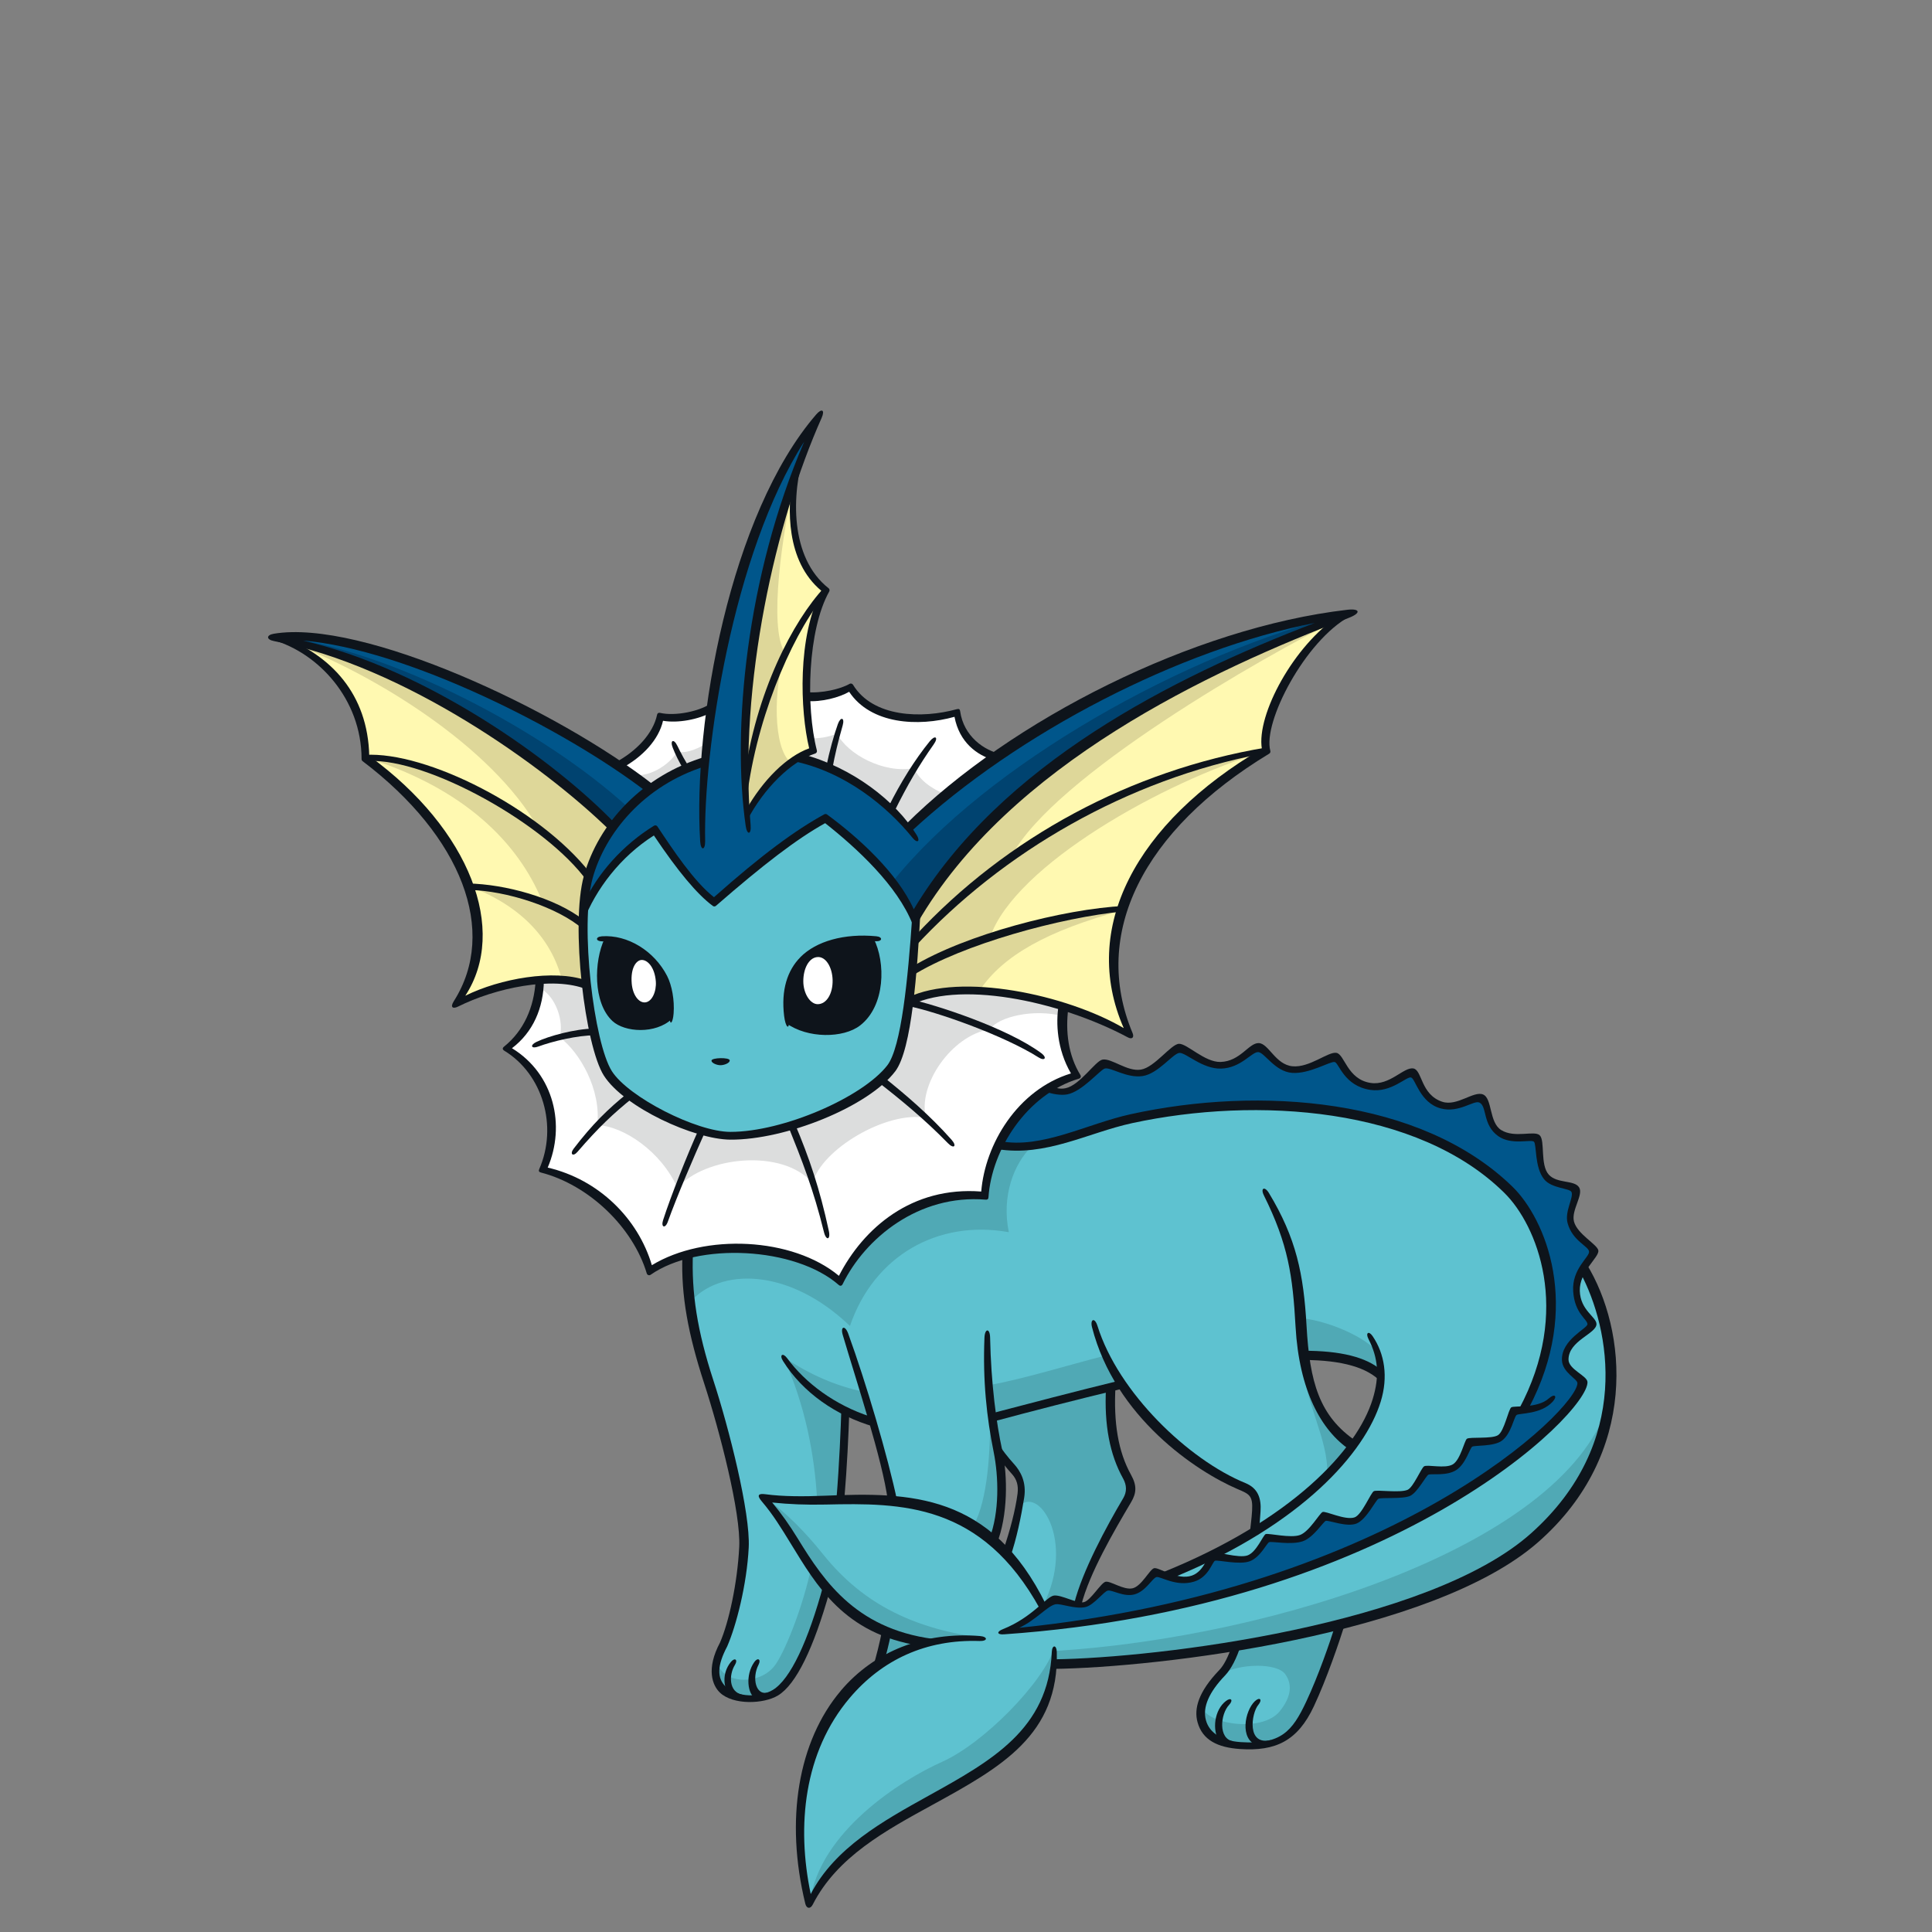 <svg width="800" height="800" viewBox="0 0 800 800" fill="none" xmlns="http://www.w3.org/2000/svg">
<rect x="0" y="0" width="800" height="800" fill="#808080" stroke="none"/>
<g clip-path="url(#clip0_42_71100)">
<path d="M379.685 381.709C373.235 366.598 354.578 346.826 341.696 338.604C329.252 345.273 308.786 360.75 295.575 373.45C285.707 364.606 277.667 354.026 271.016 343.976C262.811 349.037 249.49 359.489 241.268 377.927C241.487 405.921 244.155 428.817 250.605 442.357C257.055 455.916 286.383 469.693 301.495 470.132C327.625 470.899 362.472 452.937 369.708 441.919C374.824 434.134 377.711 404.368 379.703 381.709H379.685Z" fill="#5EC2D0"/>
<path d="M251.153 388.763C262.574 388.488 278.325 400.055 278.325 420.649C269.609 427.136 259.595 425.601 254.479 421.343C249.253 416.994 246.274 404.276 251.153 388.781V388.763Z" fill="#0E141B"/>
<path d="M325.542 421.983C323.624 396.73 338.352 387.684 361.156 388.562C364.646 399.891 364.573 412.463 358.123 420.119C348.036 432.124 328.777 425.071 325.542 421.983Z" fill="#0E141B"/>
<path d="M269.042 326.288C239.568 300.012 154.106 259.976 114.563 263.667C162.694 274.466 217.951 305.658 253.565 342.496C248.906 349.129 242.017 360.184 241.779 376.63C247.663 364.113 259.212 350.847 270.998 343.976C279.604 357.242 288.686 368.042 295.556 373.451C309.316 360.678 326.346 347.302 341.129 339.079C351.636 345.785 369.452 360.404 378.589 379.883C411.169 324.461 487.002 277.244 558.887 254.11C510.154 260.195 438.889 284.571 376.158 342.423C366.327 331.149 346.319 315.617 329.873 313.789C323.167 318.577 314.487 327.257 309.243 337.087C302.628 291.405 324.08 195.929 339.612 171.955C308.329 207.13 293.017 285.247 291.646 315.617C285.945 316.987 275.456 321.884 269.042 326.288Z" fill="#00568B"/>
<path d="M256.196 317.298C259.559 319.216 265.095 323.255 269.042 326.288C274.597 322.579 282.747 317.937 291.646 315.617C292.688 308.49 293.492 300.012 294.606 293.287C288.996 296.649 281.322 298.404 273.629 296.649C272.35 304.013 263.707 312.821 256.178 317.298H256.196Z" fill="white"/>
<path d="M333.984 288.171C333.984 294.42 334.788 302.423 336.872 310.427C335.117 311.231 332.87 312.346 330.951 313.46C343.121 316.183 365.03 328.481 376.158 342.423C383.285 335.552 403.147 319.874 412.266 313.15C404.902 311.56 397.538 303.867 396.259 295.224C382.17 298.751 362.015 298.897 352.075 284.662C346.629 287.695 339.74 289.614 333.984 288.189V288.171Z" fill="white"/>
<path d="M242.711 407.585C237.083 405.667 231.181 404.844 223.634 405.795C223.506 413.195 221.716 423.483 209.783 433.917C223.781 443.93 234.196 461.765 224.603 484.259C250.167 491.878 264.694 509.292 268.641 525.957C290.458 511.284 330.787 515.121 347.945 530.489C356.862 510.462 381.421 491.659 407.624 494.948C408.447 474.775 424.764 450.088 445.632 445.429C440.972 438.704 438.506 426.224 440.004 416.338C427.249 412.08 392.951 404.68 376.067 415.37C375.245 425.657 372.906 437.626 369.068 442.267C358.397 455.131 329.087 469.22 303.085 470.261C282.363 471.084 255.21 451.459 251.099 443.236C246.987 435.013 243.552 420.322 242.73 407.567L242.711 407.585Z" fill="white"/>
<path d="M328.886 197.518C327.223 213.27 327.589 234.21 342.408 244.023C335.373 255.334 330.403 283.967 336.871 310.408C328.502 313.515 319.037 320.806 309.243 337.069C306.849 298.494 309.243 254.566 328.886 197.5V197.518Z" fill="#FFF9B1"/>
<path d="M378.589 379.883C416.048 317.444 497.363 274.813 555.233 255.938C539.39 266.901 522.031 293.086 524.48 310.756C470.483 343.355 449.889 386.991 467.833 427.703C445.595 415.223 395.454 401.902 376.067 415.405C377.986 403.637 379.21 386.899 378.589 379.883Z" fill="#FFF9B1"/>
<path d="M253.456 341.856C217.111 307.174 157.322 270.354 118.583 265.566C136.034 272.51 149.428 288.28 151.109 313.862C185.298 339.206 212.086 380.339 189.373 415.021C205.873 407.364 225.535 402.284 242.729 407.565C241.268 390.626 237.686 364.076 253.474 341.838L253.456 341.856Z" fill="#FFF9B1"/>
<path d="M413.49 474.007C417.967 465.692 423.083 457.378 434.431 450.361C436.02 451.312 439.492 452.189 441.941 451.805C446.893 451.001 454.257 440.933 456.961 440.457C459.684 439.982 466.993 445.373 472.932 444.258C478.87 443.144 484.9 434.318 488.153 434.135C491.405 433.952 498.642 441.188 505.329 441.097C512.017 441.006 518.614 433.569 521.117 433.77C523.621 433.952 528.079 441.188 534.584 442.778C541.071 444.35 550.171 436.931 552.876 437.771C555.562 438.612 557.06 446.506 565.685 449.466C574.31 452.426 581.272 443.436 584.798 444.459C588.325 445.483 587.375 452.737 596.31 457.269C602.523 460.43 610.6 453.376 613.304 454.674C615.99 455.971 616.557 464.596 619.718 468.232C623.994 473.148 634.574 470.188 636.328 471.668C638.082 473.148 636.328 481.882 639.946 486.98C642.632 490.763 650.617 490.233 652.207 492.919C653.779 495.605 648.955 501.27 650.453 506.752C651.933 512.234 659.078 514.737 659.644 517.989C660.192 521.242 652.682 525.792 652.774 533.96C652.865 542.128 658.804 545.563 658.804 548.542C658.804 551.52 648.37 554.937 648.224 562.831C648.132 567.655 655.003 570.524 654.82 572.571C654.564 575.421 652.701 580.154 643.327 588.943C596.694 632.689 518.431 667.096 416.395 675.63C425.221 672.122 432.384 663.15 436.185 662.528C439.985 661.925 444.371 665.086 449.122 664.209C452.813 663.533 454.019 657.777 458.258 657.046C461.84 656.443 465.951 659.513 469.149 658.837C472.347 658.161 474.978 652.332 478.505 651.418C482.031 650.505 487.861 655.639 493.47 653.702C499.08 651.765 499.354 645.809 502.15 644.676C506.937 642.739 512.693 646.613 516.878 645.242C521.446 643.762 521.556 638.499 524.754 637.019C527.951 635.539 534 638.847 539.025 636.91C544.05 634.973 544.616 629.034 548.508 628.011C552.4 626.987 557.426 630.971 561.409 629.381C565.393 627.791 566.087 621.049 569.851 618.984C573.615 616.919 580.596 619.788 583.446 618.07C586.297 616.353 587.101 610.999 590.646 609.043C594.191 607.088 598.978 609.391 602.176 607.326C605.374 605.261 605.94 599.341 608.791 597.385C611.641 595.43 618.037 597.276 621.015 595.101C623.994 592.927 625.492 585.946 626.607 584.247C627.301 583.224 629.805 583.681 631.065 583.571C647.968 551.593 644.459 514.298 626.04 494.491C590.554 456.337 515.453 448.881 451.991 467.995C440.113 471.576 425.239 476.821 413.49 474.043V474.007Z" fill="#00568B"/>
<path d="M655.515 525.299C653.687 528.04 652.755 531.439 652.993 535.111C653.45 541.726 658.932 545.143 658.932 547.902C658.932 551.776 647.602 554.535 648.187 563.434C648.406 566.851 655.423 570.981 655.277 573.028C655.058 575.988 650.855 582.548 641.572 590.844C589.348 637.513 509.24 668.266 415.445 675.575C421.384 673.529 428.455 668.504 431.891 665.525C418.789 632.981 386.592 619.112 352.403 620.994C335.739 621.908 323.386 620.994 316.552 619.861C321.815 626.933 327.644 636.508 332.541 644.073C340.544 656.407 356.076 676.507 383.705 680.162C344.948 687.727 320.883 740.408 335.062 788.191C342.043 775.364 353.116 764.473 369.562 754.386C385.551 744.574 434.211 727.215 436.477 688.841C494.494 688.841 583.885 669.801 617.69 649.098C666.679 619.094 680.731 566.87 655.533 525.299H655.515Z" fill="#5EC2D0"/>
<path d="M511.615 681.076C510.245 685.644 507.833 690.998 503.173 695.914C494.951 704.593 494.037 720.125 509.112 722.172C524.352 724.255 535.133 722.72 541.784 706.877C545.895 697.065 551.377 683.36 555.032 672.396C540.633 676.27 523.749 679.706 511.634 681.076H511.615Z" fill="#5EC2D0"/>
<path d="M347.945 530.506C363.586 500.758 385.989 495.386 407.624 494.966C408.702 486.56 410.658 480.749 413.398 473.678C427.798 476.875 441.721 471.394 457.253 466.369C498.148 453.139 559.362 453.523 603.894 476.875C646.141 499.041 650.782 544.12 631.084 583.553C629.494 583.699 627.301 583.863 626.607 584.576C625.273 585.91 624.505 592.141 621.034 595.101C618.494 597.257 612.062 595.174 608.334 597.513C605.666 599.176 606.123 604.969 602.194 607.326C598.266 609.683 594.355 607.289 590.975 608.696C587.594 610.085 586.315 616.608 583.464 618.052C580.614 619.496 573.159 617.54 569.869 618.966C566.58 620.391 565.118 628.139 561.153 629.527C557.188 630.916 551.14 627.188 548.508 627.974C545.877 628.76 543.337 635.229 539.025 636.873C534.712 638.536 527.842 635.685 524.754 636.983C521.665 638.28 520.861 643.707 516.878 645.206C512.346 646.905 507.011 643.013 502.589 644.986C499.72 646.265 497.929 652.094 493.744 653.721C491.479 654.598 487.806 654.305 483.384 652.094C496.193 647.197 511.451 638.244 520.094 633.328C520.094 633.328 520.459 627.974 520.496 624.119C520.551 617.029 517.262 616.992 511.67 614.452C494.786 606.832 475.088 588.797 465.275 573.009C452.941 576.207 425.988 582.603 410.676 586.714C411.133 591.739 412.284 596.764 414.111 606.12C416.267 617.157 413.892 630.094 410.913 637.86C400.406 626.677 378.241 620.957 369.342 621.414C367.972 612.278 363.404 596.07 361.12 588.304C356.771 587.171 352.44 585.344 349.937 583.973C349.48 592.872 349.023 612.515 348.109 621.433L342.408 657.448C339.813 668.102 334.642 681.514 329.836 689.956C325.031 698.398 319.786 704.337 307.215 703.423C295.538 702.583 294.095 691.875 298.992 681.733C304.236 670.879 306.995 655.018 307.671 640.4C308.347 625.781 302.189 598.829 296.013 579.88C289.837 560.931 282.528 539.917 285.049 519.122C307.671 512.727 335.994 519.579 347.963 530.488L347.945 530.506ZM539.975 561.041C541.821 574.471 547.851 589.29 560.112 598.08C565.904 590.442 571.916 580.026 571.916 569.611C564.972 563.818 555.014 560.821 539.975 561.041Z" fill="#5EC2D0"/>
<path d="M432.348 665.233C433.718 663.862 434.942 662.803 436.916 662.492C438.889 662.181 443.622 664.173 446.18 664.082C448.738 652.113 462.863 627.572 466.207 622.091C469.551 616.59 467.578 612.479 465.421 608.934C459.793 599.725 459.739 582.639 459.921 574.197C447.953 576.938 420.47 584.211 410.694 586.897C411.48 591.392 411.937 596.253 413.307 600.364C415.134 603.562 421.146 608.094 422.864 614.489C424.088 619.076 419.958 634.005 416.669 643.086C421.311 648.495 427.505 657.211 432.329 665.233H432.348Z" fill="#5EC2D0"/>
<path d="M338.333 396.31C334.825 396.693 332.632 401.207 332.632 406.287C332.632 411.367 335.465 415.807 338.589 415.807C342.226 415.807 344.893 411.513 344.766 405.812C344.638 400.494 341.915 395.908 338.352 396.31H338.333Z" fill="white"/>
<path d="M265.699 397.499C263.597 397.535 261.002 400.587 261.587 407.293C262.007 411.989 264.438 415.205 267.033 415.077C270.011 414.931 271.875 410.491 271.564 406.379C271.126 400.696 268.257 397.444 265.699 397.499Z" fill="white"/>
<path d="M571.021 561.424C569.23 555.796 552.346 547.226 538.641 545.764C538.732 548.066 539.134 558.153 539.683 561.625C547.193 560.345 563.675 562.538 571.752 569.683C571.934 566.741 571.77 563.799 571.039 561.424H571.021Z" fill="#50A9B5"/>
<path d="M457.802 561.277C440.223 565.846 424.125 570.889 409.397 573.612L410.694 586.896C428.273 581.944 452.283 576.462 465.294 573.337C463.101 570.414 459.099 563.726 457.802 561.277Z" fill="#50A9B5"/>
<path d="M324.3 561.826C335.958 569.684 346.574 573.886 357.301 576.262C358.306 578.838 359.768 583.955 360.864 588.176C351.344 586.531 328.959 572.114 324.3 561.826Z" fill="#50A9B5"/>
<path d="M335.866 649.115C332.979 663.313 325.871 682.335 321.175 689.169C314.706 698.58 297.731 697.21 297.073 687.525C293.309 693.427 299.485 703.642 310.504 703.642C321.522 703.642 326.712 696.57 330.914 688.055C335.501 678.809 339.612 667.388 342.573 657.557L335.848 649.115H335.866Z" fill="#50A9B5"/>
<path d="M324.3 561.826C333.674 582.182 337.365 603.47 338.333 620.866L347.616 620.775C348.749 611.638 350.138 596.563 350.138 584.01C341.696 580.136 331.828 573.009 324.318 561.826H324.3Z" fill="#50A9B5"/>
<path d="M409.89 583.225C410.274 601.479 408.903 621.104 403.22 631.502C406.546 633.457 409.305 635.43 411.845 638.372C415.189 627.774 415.975 612.863 414.202 605.408C412.668 598.921 410.859 589.51 409.89 583.225Z" fill="#50A9B5"/>
<path d="M367.296 675.666L364.555 688.822C369.068 686.082 376.524 681.751 384.765 680.179C378.881 679.595 371.809 677.822 367.296 675.666Z" fill="#50A9B5"/>
<path d="M538.879 560.602C540.03 581.305 550.135 595.357 549.587 610.688C552.931 607.545 557.316 602.099 559.838 598.536C552.711 591.83 542.241 578.838 538.879 560.602Z" fill="#50A9B5"/>
<path d="M505.604 693.264C513.223 688.696 528.719 688.531 532.136 693.173C534.95 697.01 535.096 702.199 529.907 708.595C522.561 717.658 499.354 713.894 497.691 706.676C495.864 714.899 501.657 722.537 515.654 722.811C530.875 723.122 537.618 716.726 541.839 706.969C545.804 697.832 552.2 681.697 555.543 672.25C543.977 675.302 520.514 680.162 511.085 681.386C510.775 684.438 508.655 689.299 505.604 693.264Z" fill="#50A9B5"/>
<path d="M316.314 619.86C325.305 625.945 333.747 634.771 340.837 643.615C357.885 664.939 379.52 674.679 407.679 678.333C400.224 677.877 392.75 678.023 386.355 679.85C363.733 677.694 346.483 667.351 332.303 643.907C328.886 638.261 321.486 626.402 316.314 619.842V619.86Z" fill="#50A9B5"/>
<path d="M436.77 681.988C431.891 696.917 407.222 721.878 390.174 729.498C373.125 737.118 339.32 758.424 335.355 787.661C342.664 772.732 362.819 756.706 375.555 750.512C399.31 738.945 437.683 721.586 436.77 681.988Z" fill="#50A9B5"/>
<path d="M436.916 683.616C528.006 677.988 650.362 639.176 666.624 579.168C664.286 601.315 653.249 624.814 626.515 643.324C574.127 679.559 476.988 686.576 436.477 689.006L436.934 683.616H436.916Z" fill="#50A9B5"/>
<path d="M285.433 539.589C297.585 524.843 326.511 524.66 351.947 549.054C361.851 520.019 388.328 504.925 417.729 510.224C414.605 494.985 420.013 481.901 426.866 475.049C424.015 474.903 415.902 474.373 413.855 473.916C410.895 480.768 408.83 487.621 407.917 494.93C390.557 493.559 362.929 500.412 347.835 530.562C334.825 518.228 304.2 512.983 284.574 519.379C283.88 525.537 284.501 531.275 285.452 539.607L285.433 539.589Z" fill="#50A9B5"/>
<path d="M114.855 263.539C161.451 268.783 225.626 302.643 260.326 334.566C258.06 336.631 255.776 339.591 253.949 342.569C219.705 308.308 160.318 271.762 114.855 263.539Z" fill="#004370"/>
<path d="M369.543 365.21C408.245 316.677 491.351 270.044 556.695 254.184C500.542 277.664 420.616 310.336 378.735 379.81C376.524 375.059 373.655 370.929 369.543 365.21Z" fill="#004370"/>
<path d="M329.106 197.995C324.081 220.142 318.05 259.849 325.031 270.209C320.207 285.467 320.097 309.478 327.278 315.618C321.34 320.405 313.811 328.792 309.59 336.613C304.51 293.471 317.484 226.738 329.106 197.977V197.995Z" fill="#DED799"/>
<path d="M121.361 266.535C154.27 279.107 203.443 308.526 223.05 343.227C228.33 346.662 235.914 352.856 243.68 362.907C245.964 355.378 248.942 348.288 253.273 342.587C232.478 317.005 165.764 273.881 121.361 266.553V266.535Z" fill="#DED799"/>
<path d="M151.858 313.789C192.515 326.58 214.662 349.147 224.493 373.14C229.737 375.186 237.522 378.896 241.633 383.007C241.176 378.219 241.852 368.845 243.68 362.907C228.842 342.807 181.552 312.656 151.858 313.807V313.789Z" fill="#DED799"/>
<path d="M194.654 367.092C216.508 375.461 228.458 389.33 232.716 405.776C234.543 405.849 239.806 406.543 242.072 407.457C241.852 398.558 240.939 389.421 241.377 382.331C230.194 374.565 212.524 367.64 194.635 367.11L194.654 367.092Z" fill="#DED799"/>
<path d="M554.776 256.23C523.42 271.635 436.148 321.483 418.789 354.594C409.397 361.683 389.15 377.727 378.369 390.536L379.466 379.189C418.643 313.79 504.982 272.219 554.776 256.23Z" fill="#DED799"/>
<path d="M523.255 311.287C481.922 323.621 420.233 358.194 409.963 388.106C398.744 391.56 385.752 397.389 378.205 401.738L379.118 388.947C411.553 352.401 474.594 317.226 523.255 311.287Z" fill="#DED799"/>
<path d="M465.019 376.887C433.718 385.292 415.134 395.799 405.614 410.18C398.762 409.266 384.6 410.18 376.377 414.967L377.748 402.414C403.787 386.425 441.959 378.294 465.019 376.887Z" fill="#DED799"/>
<path d="M261.642 320.641C268.147 322.395 277.192 316.877 280.39 311.249C284.117 312.254 290.275 309.604 293.163 307.174L291.938 315.305C284.172 317.133 275.346 322.011 269.243 326.415L261.624 320.623L261.642 320.641Z" fill="#DCDDDD"/>
<path d="M335.355 305.568C338.242 306.024 343.121 305.257 346.629 303.74C350.741 312.274 366.127 320.496 378.461 318.048C380.745 323.073 385.697 326.581 391.398 328.865C386.684 332.831 380.891 338.148 376.012 342.881C367.186 331.314 345.405 315.015 329.416 313.955C331.39 313.187 334.441 311.817 336.579 310.903L335.355 305.568Z" fill="#DCDDDD"/>
<path d="M224.182 409.558C230.139 412.92 233.629 422.97 231.729 429.512C240.116 435.707 248.997 451.293 247.316 465.893C258.042 466.222 273.812 476.784 280.5 491.878C291.737 478.977 323.916 475.286 336.488 489.868C340.014 475.962 367.168 459.863 383.431 462.878C379.904 449.631 393.664 428.854 409.908 426.168C413.618 420.924 428.09 417.653 439.967 420.705L440.113 416.904C423.357 410.654 388.803 405.026 376.158 415.533C374.934 424.359 373.107 437.771 369.16 442.486C356.478 457.598 318.854 471.503 303.231 470.663C283.441 469.603 258.426 455.533 251.299 443.564C247.955 437.936 243.387 420.266 242.93 407.475C237.759 405.794 231.199 404.88 223.598 406.104L224.201 409.595L224.182 409.558Z" fill="#DCDDDD"/>
<path d="M432.037 664.666C433.846 663.333 436.861 661.871 436.861 661.871C436.861 661.871 444.207 664.246 446.271 664.411C451.37 647.362 464.289 625.234 466.189 622.091C469.533 616.59 467.559 612.479 465.403 608.934C459.775 599.725 459.72 582.639 459.903 574.197C447.934 576.938 420.452 584.211 410.676 586.897C411.462 591.392 411.918 596.253 413.289 600.364C414.568 602.593 421.53 608.24 422.59 612.461C423.65 616.664 422.389 620.775 421.841 623.973C429.734 614.562 445.504 637.714 432.019 664.666H432.037Z" fill="#50A9B5"/>
<path d="M294.606 439.196C294.606 437.917 301.988 437.771 302.153 439.032C302.317 440.147 299.924 441.079 298.334 441.079C296.744 441.079 294.606 440.147 294.606 439.196Z" fill="#0E141B"/>
<path d="M249.143 387.721C246.512 387.904 246.585 389.75 249.216 389.786C259.084 389.914 269.207 396.109 274.122 405.702C276.151 409.667 277.211 416.045 277.32 421.545C277.393 424.87 278.636 423.518 278.928 419.644C279.348 414.126 278.216 407.986 276.242 404.131C270.961 393.843 259.961 386.917 249.143 387.703V387.721Z" fill="#0E141B"/>
<path d="M250.331 388.709C245.909 398.009 245.507 415.223 253.584 422.769C258.682 427.52 271.455 428.269 278.215 421.929L278.106 419.243C272.058 425.346 260.235 424.962 255.63 420.503C248.175 413.304 248.997 397.242 252.579 388.617L250.313 388.69L250.331 388.709Z" fill="#0E141B"/>
<path d="M331.445 396.328C325.999 401.829 323.404 409.942 324.684 420.65C325.25 425.346 326.803 426.716 326.694 422.916C326.346 410.819 328.174 403.747 333.546 398.32C339.667 392.144 349.882 389.239 362.691 389.75C365.45 389.86 365.597 387.941 362.837 387.685C349.571 386.424 337.986 389.714 331.426 396.328H331.445Z" fill="#0E141B"/>
<path d="M325.652 423.738C334.368 430.043 349.261 430.024 356.223 424.561C366.62 416.429 366.803 398.522 361.741 388.6H359.53C363.989 399.527 362.947 415.022 354.176 421.893C349.206 425.785 339.009 428.38 325.469 421.308L325.652 423.72V423.738Z" fill="#0E141B"/>
<path d="M292.267 313.296C265.991 321.043 247.754 340.997 241.779 362.651C236.151 383.025 242.254 433.202 250.057 445.391C258.481 458.565 287.516 471.795 302.391 471.905C325.232 472.069 359.548 458.291 370.713 443.6C377.602 434.536 379.813 401.956 381.128 377.635L377.748 379.279C375.994 405.19 373.216 433.696 367.387 441.169C357.081 454.417 324.263 468.688 302.464 468.688C288.393 468.688 260.235 454.289 253.383 443.581C245.945 431.978 240.007 383.171 245.397 363.637C250.514 345.09 266.503 325.319 291.92 317.334L292.286 313.277L292.267 313.296Z" fill="#0E141B"/>
<path d="M328.247 315.106C349.882 319.492 367.369 333.946 377.858 346.919C379.794 349.331 381.22 348.436 379.593 345.786C370.932 331.68 352.915 317.829 332.559 312.365L328.247 315.088V315.106Z" fill="#0E141B"/>
<path d="M379.959 382.094C417.948 316.55 501.127 277.683 558.449 255.865C563.638 253.892 563.328 251.863 557.828 252.503C494.238 259.885 418.643 298.021 375.007 341.419L377.291 344.306C421.621 303.21 488.537 268.857 544.415 257.948C485.595 280.442 414.513 316.257 378.369 376.521C371.59 361.483 355.601 346.901 342.481 337.271C342.152 337.033 341.714 336.979 341.348 337.18C329.526 343.648 315.657 353.753 295.648 371.514C287.352 365.064 278.453 351.597 272.222 342.223C271.911 341.766 271.29 341.62 270.815 341.912C257.933 349.843 247.261 361.812 241.651 374.219L241.542 381.619C246.658 368.189 256.982 354.667 270.76 345.951C280.774 360.88 288.668 370.308 295.173 375.133C295.556 375.425 296.105 375.407 296.47 375.078C316.077 358.011 329.964 347.358 341.677 340.853C354.962 351.323 371.627 366.782 377.876 382.679L379.996 382.076L379.959 382.094Z" fill="#0E141B"/>
<path d="M337.968 171.626C302.391 212.831 286.859 298.714 289.928 348.416C290.166 352.253 291.993 352.235 291.993 348.398C291.171 311.413 303.231 229.24 332.998 182.9C308.896 239.016 303.067 302.332 308.768 341.948C309.334 345.949 311.162 345.675 310.814 341.655C305.808 283.036 321.248 215.627 340.197 173.087C341.677 169.762 340.325 168.903 337.95 171.644L337.968 171.626Z" fill="#0E141B"/>
<path d="M309.298 339.866C316.296 326.326 327.735 315.216 337.566 312.018C338.096 311.854 338.388 311.305 338.26 310.775C333.564 292.466 334.459 260.781 343.377 244.902C343.614 244.463 343.504 243.897 343.121 243.586C326.986 230.886 327.644 204.756 333.144 186.775L328.1 198.086C326.218 210.037 325.158 232.202 340.124 244.646C330.11 263.485 331.316 294.403 335.062 309.862C325.634 313.297 315.967 322.963 308.932 335.334L309.334 339.866H309.298Z" fill="#0E141B"/>
<path d="M308.932 333.434C312.294 299.72 327.169 264.527 340.471 247.752L341.531 243.02C328.283 257.144 312.952 286.692 308.11 322.616L308.95 333.452L308.932 333.434Z" fill="#0E141B"/>
<path d="M333.82 290.272C340.215 290.802 347.543 288.792 351.618 286.453C360.59 299.938 380.196 301.017 395.235 296.814C397.245 307.412 404.518 312.766 411.863 314.867L414.915 312.346C407.514 310.884 399.036 304.872 397.574 294.493C397.464 293.744 397.172 293.397 396.277 293.634C381.786 297.654 361.485 297.124 353.207 283.529C352.915 283.054 352.294 282.89 351.8 283.164C348.091 285.32 340.234 287.184 333.82 286.599V290.254V290.272Z" fill="#0E141B"/>
<path d="M257.165 318.248C266.137 313.442 272.77 306.261 274.543 298.458C280.646 299.518 289.271 297.983 295.081 294.731L295.429 290.564C290.129 294.694 279.385 296.613 273.337 295.187C272.825 295.078 272.258 295.169 272.076 295.991C270.486 303.538 263.707 311.14 254.205 316.037L257.165 318.266V318.248Z" fill="#0E141B"/>
<path d="M285.342 317.572C283.825 315.306 282.053 312.09 280.481 308.819C279.001 305.731 277.32 306.462 278.581 309.66C279.732 312.583 281.267 315.69 283.113 318.705L285.342 317.59V317.572Z" fill="#0E141B"/>
<path d="M344.601 318.633C345.697 312.584 347.031 307.066 348.932 300.396C349.864 297.125 348.091 296.595 346.94 299.83C345.314 304.398 343.559 310.611 342.043 317.865L344.601 318.633Z" fill="#0E141B"/>
<path d="M370.274 336.12C375.756 325.046 380.489 316.933 386.647 308.199C388.712 305.275 387.25 304.179 384.984 306.956C378.79 314.594 372.851 324.133 367.936 334.018L370.274 336.138V336.12Z" fill="#0E141B"/>
<path d="M152.608 315.106C177.075 314.009 226.156 341.273 243.15 364.9L244.21 361.3C223.287 334.804 176.691 311.049 151.127 312.584L152.608 315.088V315.106Z" fill="#0E141B"/>
<path d="M241.67 380.96C229.884 371.714 209.071 366.086 193.776 365.83L194.69 368.534C209.199 368.827 230.779 375.442 241.414 384.761L241.67 380.942V380.96Z" fill="#0E141B"/>
<path d="M438.304 416.556C437.226 423.554 437.574 434.335 443.457 444.477C421.256 451.311 407.898 473.805 406.309 493.393C377.529 491.164 357.538 508.523 347.378 528.295C328.192 512.306 291.756 510.588 269.92 523.891C264.237 504.649 248.029 488.423 226.795 483.471C234.214 466.148 229.536 444.769 211.994 434.043C220.747 427.41 225.059 417.341 225.206 406.049L221.789 406.195C221.113 417.177 216.891 426.789 208.724 433.385C207.974 433.988 208.011 434.573 208.833 435.085C224.785 444.806 231.035 466.423 223.287 484.092C222.94 484.878 223.159 485.298 223.981 485.518C243.826 490.634 262.08 508.158 267.818 527.308C268.037 528.021 268.86 528.24 269.408 527.856C289.015 514.17 329.325 516.326 347.305 532.077C347.89 532.607 348.566 532.479 348.913 531.748C358.251 512.671 380.452 494.435 408.191 496.756C408.885 496.81 409.269 496.518 409.305 495.787C410.603 476.052 425.111 453.12 446.765 446.651C447.532 446.414 447.733 445.719 447.35 445.116C442.343 436.985 441.118 427.044 442.361 417.561L438.323 416.574L438.304 416.556Z" fill="#0E141B"/>
<path d="M554.356 254.969C535.9 267.048 520.204 295.828 522.506 310.026C470.264 340.742 447.185 384.378 465.312 425.712C441.466 411.788 397.775 402.56 375.975 413.03L375.573 417.032C395.783 405.465 438.378 414.254 467.048 429.567C468.802 430.499 469.716 429.549 468.966 427.74C451.753 386.681 473.151 343.794 525.558 312.072C525.96 311.835 526.142 311.36 526.014 310.903C522.78 299.153 540.45 265.202 558.979 255.189L554.337 254.951L554.356 254.969Z" fill="#0E141B"/>
<path d="M524.059 309.569C468.217 319.034 416.815 346.681 378.899 387.558L378.552 392.345C415.317 352.474 467.084 322.78 522.543 312.127L524.059 309.551V309.569Z" fill="#0E141B"/>
<path d="M377.638 404.094C398.506 390.992 439.346 379.883 465.202 377.397L465.586 375.113C440.278 376.374 399.657 386.991 377.821 400.239L377.657 404.094H377.638Z" fill="#0E141B"/>
<path d="M375.756 416.52C387.689 418.859 415.555 428.69 430.1 437.881C432.622 439.471 433.663 437.954 431.269 436.163C417.272 425.711 387.287 415.935 376.268 413.633L375.756 416.52Z" fill="#0E141B"/>
<path d="M363.824 448.242C373.034 455.405 382.937 463.555 392.531 473.386C394.979 475.889 396.368 474.592 394.029 471.961C385.057 461.801 374.477 452.829 365.871 445.977L363.824 448.261V448.242Z" fill="#0E141B"/>
<path d="M326.383 466.331C331.883 479.963 336.871 492.571 341.184 510.186C342.079 513.859 343.998 513.421 343.212 509.729C339.393 492.023 335.136 479.543 329.124 465.271L326.401 466.331H326.383Z" fill="#0E141B"/>
<path d="M289.252 467.793C284.794 477.679 277.832 495.038 274.561 505.252C273.611 508.231 275.456 508.87 276.516 505.929C280.335 495.275 287.425 478.72 291.938 468.725L289.252 467.811V467.793Z" fill="#0E141B"/>
<path d="M260.052 452.518C251.665 459.242 245.215 465.619 237.558 475.615C235.804 477.917 237.266 479.141 239.148 476.93C247.791 466.898 253.949 461.051 262.336 454.345L260.052 452.518Z" fill="#0E141B"/>
<path d="M245.964 425.895C237.96 426.059 227.234 428.983 222.136 431.431C219.304 432.783 219.943 434.446 222.903 433.35C228.824 431.157 239.111 428.69 246.421 428.69L245.964 425.895Z" fill="#0E141B"/>
<path d="M486.088 653.135C539.153 631.299 565.228 601.423 571.715 580.409C574.895 570.121 573.341 560.583 568.371 553.273C566.763 550.898 565.338 551.885 566.653 554.443C570.655 562.191 571.35 569.774 568.371 579.44C561.957 600.235 535.005 629.49 481.374 651.107L486.088 653.135Z" fill="#0E141B"/>
<path d="M632.893 583.315C655.387 540.922 639.818 504.559 626.278 491.384C588.362 454.491 521.483 449.649 468.144 461.38C450.036 465.363 431.416 475.797 414.111 472.526L412.923 475.815C433.042 479.123 450.456 469.036 468.857 465.053C520.441 453.924 587.137 458.438 623.062 494.088C636.237 507.172 651.056 542.42 628.927 583.589L632.911 583.315H632.893Z" fill="#0E141B"/>
<path d="M463.96 571.584C445.431 576.097 425.55 581.323 410.621 585.234L411.188 588.651C426.427 584.558 446.966 579.24 465.915 574.745L463.96 571.584Z" fill="#0E141B"/>
<path d="M540.158 563.142C555.781 563.233 566.252 566.285 571.806 572.187L572.007 567.399C565.758 561.954 555.032 559.286 539.719 559.323L540.176 563.123L540.158 563.142Z" fill="#0E141B"/>
<path d="M360.517 586.622C345.697 581.834 333.473 572.661 325.963 562.429C324.154 559.962 322.6 560.985 324.227 563.561C332.45 576.7 346.246 586.202 361.869 590.752L360.517 586.622Z" fill="#0E141B"/>
<path d="M436.148 691.052C479.272 690.54 593.003 677.128 636.894 638.59C678.831 601.789 673.824 550.771 656.903 523.307L654.382 526.979C666.734 550.113 676.09 597.312 633.953 634.936C591.486 672.852 479.309 686.557 436.331 687.087L436.148 691.052Z" fill="#0E141B"/>
<path d="M510.062 681.605C508.545 686.082 506.81 689.536 504.836 691.582C496.175 700.609 494.329 707.589 495.882 713.162C497.929 720.508 504.178 723.615 513.497 724.236C528.189 725.223 537.344 720.892 544.05 706.529C549.294 695.346 554.703 679.632 557.097 671.701L553.095 672.377C550.573 680.454 545.877 693.939 540.925 704.519C535.005 717.164 530.29 722.463 513.698 721.367C506.115 720.855 500.816 717.676 499.354 712.34C497.838 706.877 500.725 700.591 507.266 693.775C509.751 691.198 512.09 686.685 513.845 681.075L510.026 681.55L510.062 681.605Z" fill="#0E141B"/>
<path d="M521.465 632.562C521.666 630.149 521.83 627.92 521.958 625.91C522.323 620.465 520.971 616.262 515.654 614.088C492.21 604.513 463.101 576.756 454.44 549.018C453.288 545.327 451.333 546.259 452.174 549.548C461.73 586.843 495.298 609.264 512.438 616.591C517.262 618.656 518.833 619.186 518.468 625.526C518.285 628.742 517.792 631.995 517.518 635.248L521.428 632.562H521.465Z" fill="#0E141B"/>
<path d="M510.574 721.021C504.397 720.016 505.311 709.801 508.947 705.945C510.775 703.99 509.77 702.711 507.65 704.337C502.863 707.974 501.784 716.324 504.873 721.057L510.574 721.021Z" fill="#0E141B"/>
<path d="M526.563 720.416C516.001 723.267 518.175 709.343 521.026 705.962C522.872 703.751 521.666 702.49 519.582 704.464C515.489 708.374 513.114 720.142 520.569 722.755L526.563 720.416Z" fill="#0E141B"/>
<path d="M561.72 596.856C546.188 586.44 542.332 572.151 541.016 549.072C539.81 527.546 536.741 512.691 525.43 493.997C523.675 491.074 521.83 491.933 523.347 494.984C533.451 515.34 535.279 528.186 536.466 549.401C537.947 575.549 546.937 592.233 558.906 600.327L561.701 596.874L561.72 596.856Z" fill="#0E141B"/>
<path d="M447.715 664.684C451.095 651.454 461.2 634.131 468.363 622.035C470.556 618.307 470.867 615.237 468.327 610.669C462.973 601.039 461.054 589.052 461.913 573.867L457.966 574.763C457.18 590.039 459.538 602.318 465.019 612.167C466.591 614.981 466.664 617.722 465.111 620.353C457.893 632.56 448.281 650.412 444.81 663.898L447.715 664.665V664.684Z" fill="#0E141B"/>
<path d="M413.764 603.853C415.628 606.448 417.364 608.513 419.1 610.45C420.982 612.551 421.786 615.091 421.347 618.49C420.452 625.306 418.222 633.839 415.445 641.879L418.241 644.967C420.945 637.293 422.864 627.827 424.088 620.189C425.13 613.684 422.535 609.153 419.922 606.265C417.382 603.47 414.879 600.29 412.686 596.818L413.764 603.853Z" fill="#0E141B"/>
<path d="M412.741 639.231C417.382 627.627 417.309 611.145 415.006 600.565C412.594 589.473 410.365 572.973 409.981 553.841C409.89 549.894 407.807 549.949 407.643 553.896C406.912 571.767 408.574 586.988 411.462 601.278C413.508 611.437 413.947 626.111 409.653 637.257L412.722 639.249L412.741 639.231Z" fill="#0E141B"/>
<path d="M365.304 674.936C364.19 680.491 362.874 685.863 361.412 690.595L366.09 688.147C367.132 684.565 368.063 680.71 368.904 676.763L365.323 674.954L365.304 674.936Z" fill="#0E141B"/>
<path d="M371.59 621.926C367.643 603.05 358.58 572.443 351.216 552.197C349.918 548.652 347.908 549.163 348.968 552.781C354.542 571.694 365.524 604.859 367.607 621.286L371.59 621.926Z" fill="#0E141B"/>
<path d="M349.626 620.683C350.759 607.271 351.38 593.603 351.673 584.503L348.402 582.986C348.146 591.173 347.561 606.083 346.355 620.756L349.626 620.683Z" fill="#0E141B"/>
<path d="M341.02 656.079C334.661 679.596 327.242 695.42 320.006 699.769C314.798 702.894 305.333 702.985 300.582 698.49C296.726 694.836 297 689.536 301.111 681.752C304.857 673.182 309.243 656.188 310.029 640.784C310.741 626.477 301.897 591.502 295.374 571.512C288.722 551.119 286.256 535.277 286.932 518.758L282.564 519.982C281.98 536.519 284.94 552.435 291.573 572.809C298.042 592.653 306.794 626.495 306.1 640.529C305.333 655.677 301.769 671.83 298.133 680.162C292.34 691.053 294.935 697.869 298.133 700.902C303.615 706.092 316.205 705.635 322.125 702.072C329.69 697.522 336.926 682.337 343.468 659.167L341.001 656.079H341.02Z" fill="#0E141B"/>
<path d="M307.361 701.705C301.751 700.645 301.751 693.537 304.327 689.371C305.661 687.196 304.236 686.228 302.628 688.201C298.681 693.026 299.741 699.275 301.988 701.797L307.379 701.723L307.361 701.705Z" fill="#0E141B"/>
<path d="M318.215 700.682C312.989 702.565 311.216 694.853 314.104 689.298C315.255 687.087 313.756 686.174 312.331 688.239C308.53 693.647 309.499 701.706 313.025 703.478L318.215 700.682Z" fill="#0E141B"/>
<path d="M433.17 664.519C410.438 618.197 376.633 617.887 341.915 619.33C332.979 619.696 324.318 619.732 316.917 618.727C314.213 618.362 313.153 619.001 315.401 621.651C320.134 627.187 323.477 632.724 327.351 639.028C338.151 656.607 349.498 676.488 380.8 681.458L389.534 679.009C355.236 675.647 341.513 655.273 330.366 637.128C326.894 631.482 323.77 627.041 319.75 622.162C326.73 622.875 333.71 623.186 341.842 623.003C373.107 622.309 406.473 622.181 430.721 666.383L433.17 664.556V664.519Z" fill="#0E141B"/>
<path d="M348.146 700.116C330.494 721.002 324.994 753.546 333.454 788.265C333.966 790.384 335.556 790.567 336.524 788.667C346.629 768.841 366.711 757.986 386.318 747.242C414.531 731.765 438.578 718.371 437.592 684.036C437.5 681.003 435.655 681.003 435.527 684.036C434.175 716.087 410.493 729.152 384.472 743.587C365.45 754.149 345.715 765.113 335.702 784.281C329.763 755.976 332.888 725.534 351.8 703.131C365.249 687.216 383.467 678.773 405.614 679.504C409.049 679.614 409.159 677.714 405.724 677.439C382.682 675.594 362.015 683.707 348.128 700.116H348.146Z" fill="#0E141B"/>
<path d="M254.844 341.144C229.792 314.977 176.709 277.097 125.417 265.238C168.066 268.801 233.63 301.693 267.836 327.969L270.961 325.283C230.669 293.689 149.812 256.23 113.357 262.424C110.16 262.972 110.251 264.854 113.449 265.457C166.952 275.654 225.188 316.987 252.853 344.177L254.844 341.144Z" fill="#0E141B"/>
<path d="M242.62 405.922C229.299 401.28 207.134 405.154 192.662 412.317C210.35 385.292 194.855 343.574 152.9 313.022C152.315 287.294 137.021 271.524 117.122 263.795L113.193 265.056C131.539 270.355 149.72 289.249 149.72 314.338C149.72 314.667 149.885 314.977 150.141 315.178C191.383 346.443 206.22 385.73 187.947 414.51C186.23 417.214 187.582 417.854 189.702 416.794C204.85 409.211 228.915 403.93 243.077 409.722L242.62 405.922Z" fill="#0E141B"/>
<path d="M435.326 449.922C437.373 450.489 438.962 451.092 441.265 450.598C447.203 449.338 453.562 439.306 456.523 438.758C460.287 438.081 466.682 443.819 472.402 442.905C478.121 441.992 484.882 432.325 488.208 432.216C491.533 432.106 498.861 439.909 505.384 439.726C513.607 439.507 517.097 431.796 521.209 431.923C525.32 432.033 528.098 440.822 535.169 441.517C542.241 442.211 549.934 435.395 553.369 435.962C556.804 436.528 557.791 446.889 567.494 448.406C575.498 449.666 581.272 441.681 585.273 442.43C588.928 443.106 588.27 453.248 597.187 456.208C603.327 458.255 610.198 451.603 614.09 453.193C617.982 454.783 616.557 464.796 621.6 467.921C627.228 471.429 635.305 467.958 637.552 470.096C639.891 472.325 637.625 482.338 641.335 486.413C644.77 490.178 651.787 488.533 653.833 491.603C655.88 494.673 650.526 501.068 651.75 505.801C653.121 511.063 661.435 515.285 661.837 517.788C662.294 520.638 653.925 526.413 654.162 534.526C654.4 542.639 661.051 545.289 661.07 548.267C661.088 552.269 649.503 555.083 649.485 562.959C649.485 567.07 657.269 569.665 657.342 572.296C657.707 585.379 576.594 665.543 415.719 676.744C412.795 676.945 412.576 675.666 415.262 674.606C427.523 669.745 433.316 661.066 436.422 660.682C439.529 660.298 446.089 664.154 448.884 663.405C451.68 662.637 455.828 655.456 457.765 654.981C459.757 654.488 465.202 658.508 468.948 657.685C472.694 656.863 476.075 649.791 477.902 649.353C479.857 648.878 487.55 654.524 493.525 652.423C498.989 650.504 500.268 643.213 501.584 642.72C503.082 642.153 513.004 645.479 516.695 644.017C520.386 642.555 523.036 635.63 524.114 635.228C525.32 634.789 534.475 637.055 538.349 635.593C542.223 634.132 546.444 626.585 547.65 626.091C548.929 625.562 556.987 629.618 560.879 628.321C563.931 627.297 567.604 618.07 568.901 617.448C570.253 616.809 579.682 618.271 582.861 616.9C585.219 615.895 588.49 607.91 589.677 607.179C591.103 606.32 598.412 608.275 601.591 606.357C604.771 604.456 606.397 596.453 607.42 595.758C608.699 594.9 617.69 595.923 620.284 594.278C622.897 592.634 624.579 583.589 625.803 582.748C626.954 581.962 636.657 583.315 641.39 579.02C643.747 576.882 645.008 578.107 642.979 580.354C638.101 585.763 629.019 585.087 627.977 585.928C626.863 586.823 625.766 593.712 621.892 596.562C618.53 599.048 610.527 598.408 609.595 599.048C608.626 599.705 606.963 606.101 603.035 608.696C599.088 611.309 592.637 610.066 591.45 610.651C590.481 611.126 586.973 617.905 583.994 619.367C581.016 620.829 572.026 619.952 570.747 620.628C569.668 621.194 565.795 629.216 561.72 630.861C557.645 632.505 550.171 629.381 548.965 629.764C547.96 630.075 543.885 636.69 539.445 638.206C534.621 639.851 526.636 638.133 525.521 638.59C524.534 638.974 521.958 644.712 517.645 646.429C513.333 648.147 504.27 645.826 503.1 646.283C502.004 646.703 500.505 653.099 494.421 654.926C487.057 657.155 480.588 652.697 478.925 653.026C477.153 653.373 474.521 658.964 469.679 660.225C465.239 661.358 460.561 658.252 458.715 658.636C457.071 658.964 452.978 664.574 449.615 665.415C445.212 666.511 439.419 663.862 437.062 664.3C433.791 664.903 429.15 670.696 422.06 674.04C577.928 658.069 653.066 583.369 653.176 572.753C653.194 570.926 646.926 568.367 646.762 563.16C646.506 554.699 657.305 550.113 657.324 548.322C657.36 546.294 652.024 543.991 651.421 534.709C650.818 525.426 658.164 520.565 658 518.281C657.854 515.997 651.111 513.914 649.101 506.44C647.803 501.653 651.714 495.806 650.727 493.595C649.978 491.95 642.468 492.188 639.343 488.259C635.378 483.307 636.328 473.896 635.177 472.763C634.026 471.631 625.876 474.353 620.376 470.443C613.834 465.801 615.826 458.109 612.61 456.555C610.253 455.422 604.186 460.996 596.621 458.986C588.014 456.702 586.169 446.871 584.342 446.176C582.514 445.482 576.119 452.645 567.348 451.293C556.53 449.612 554.447 440.219 552.693 439.763C550.939 439.306 542.223 444.788 535.06 444.258C527.897 443.728 523.712 435.889 521.044 435.651C518.376 435.432 513.936 442.248 505.622 442.485C497.929 442.704 491.113 435.907 488.445 435.98C485.777 436.053 479.693 444.587 473.133 445.573C466.591 446.56 459.903 441.809 457.491 442.449C455.518 442.979 448.117 452.042 441.849 453.175C439.328 453.632 435.527 453.065 432.676 451.877L435.381 449.977L435.326 449.922Z" fill="#0E141B"/>
</g>
<defs>
<clipPath id="clip0_42_71100">
<rect width="558.329" height="620" fill="white" transform="translate(111 170)"/>
</clipPath>
</defs>
</svg>
